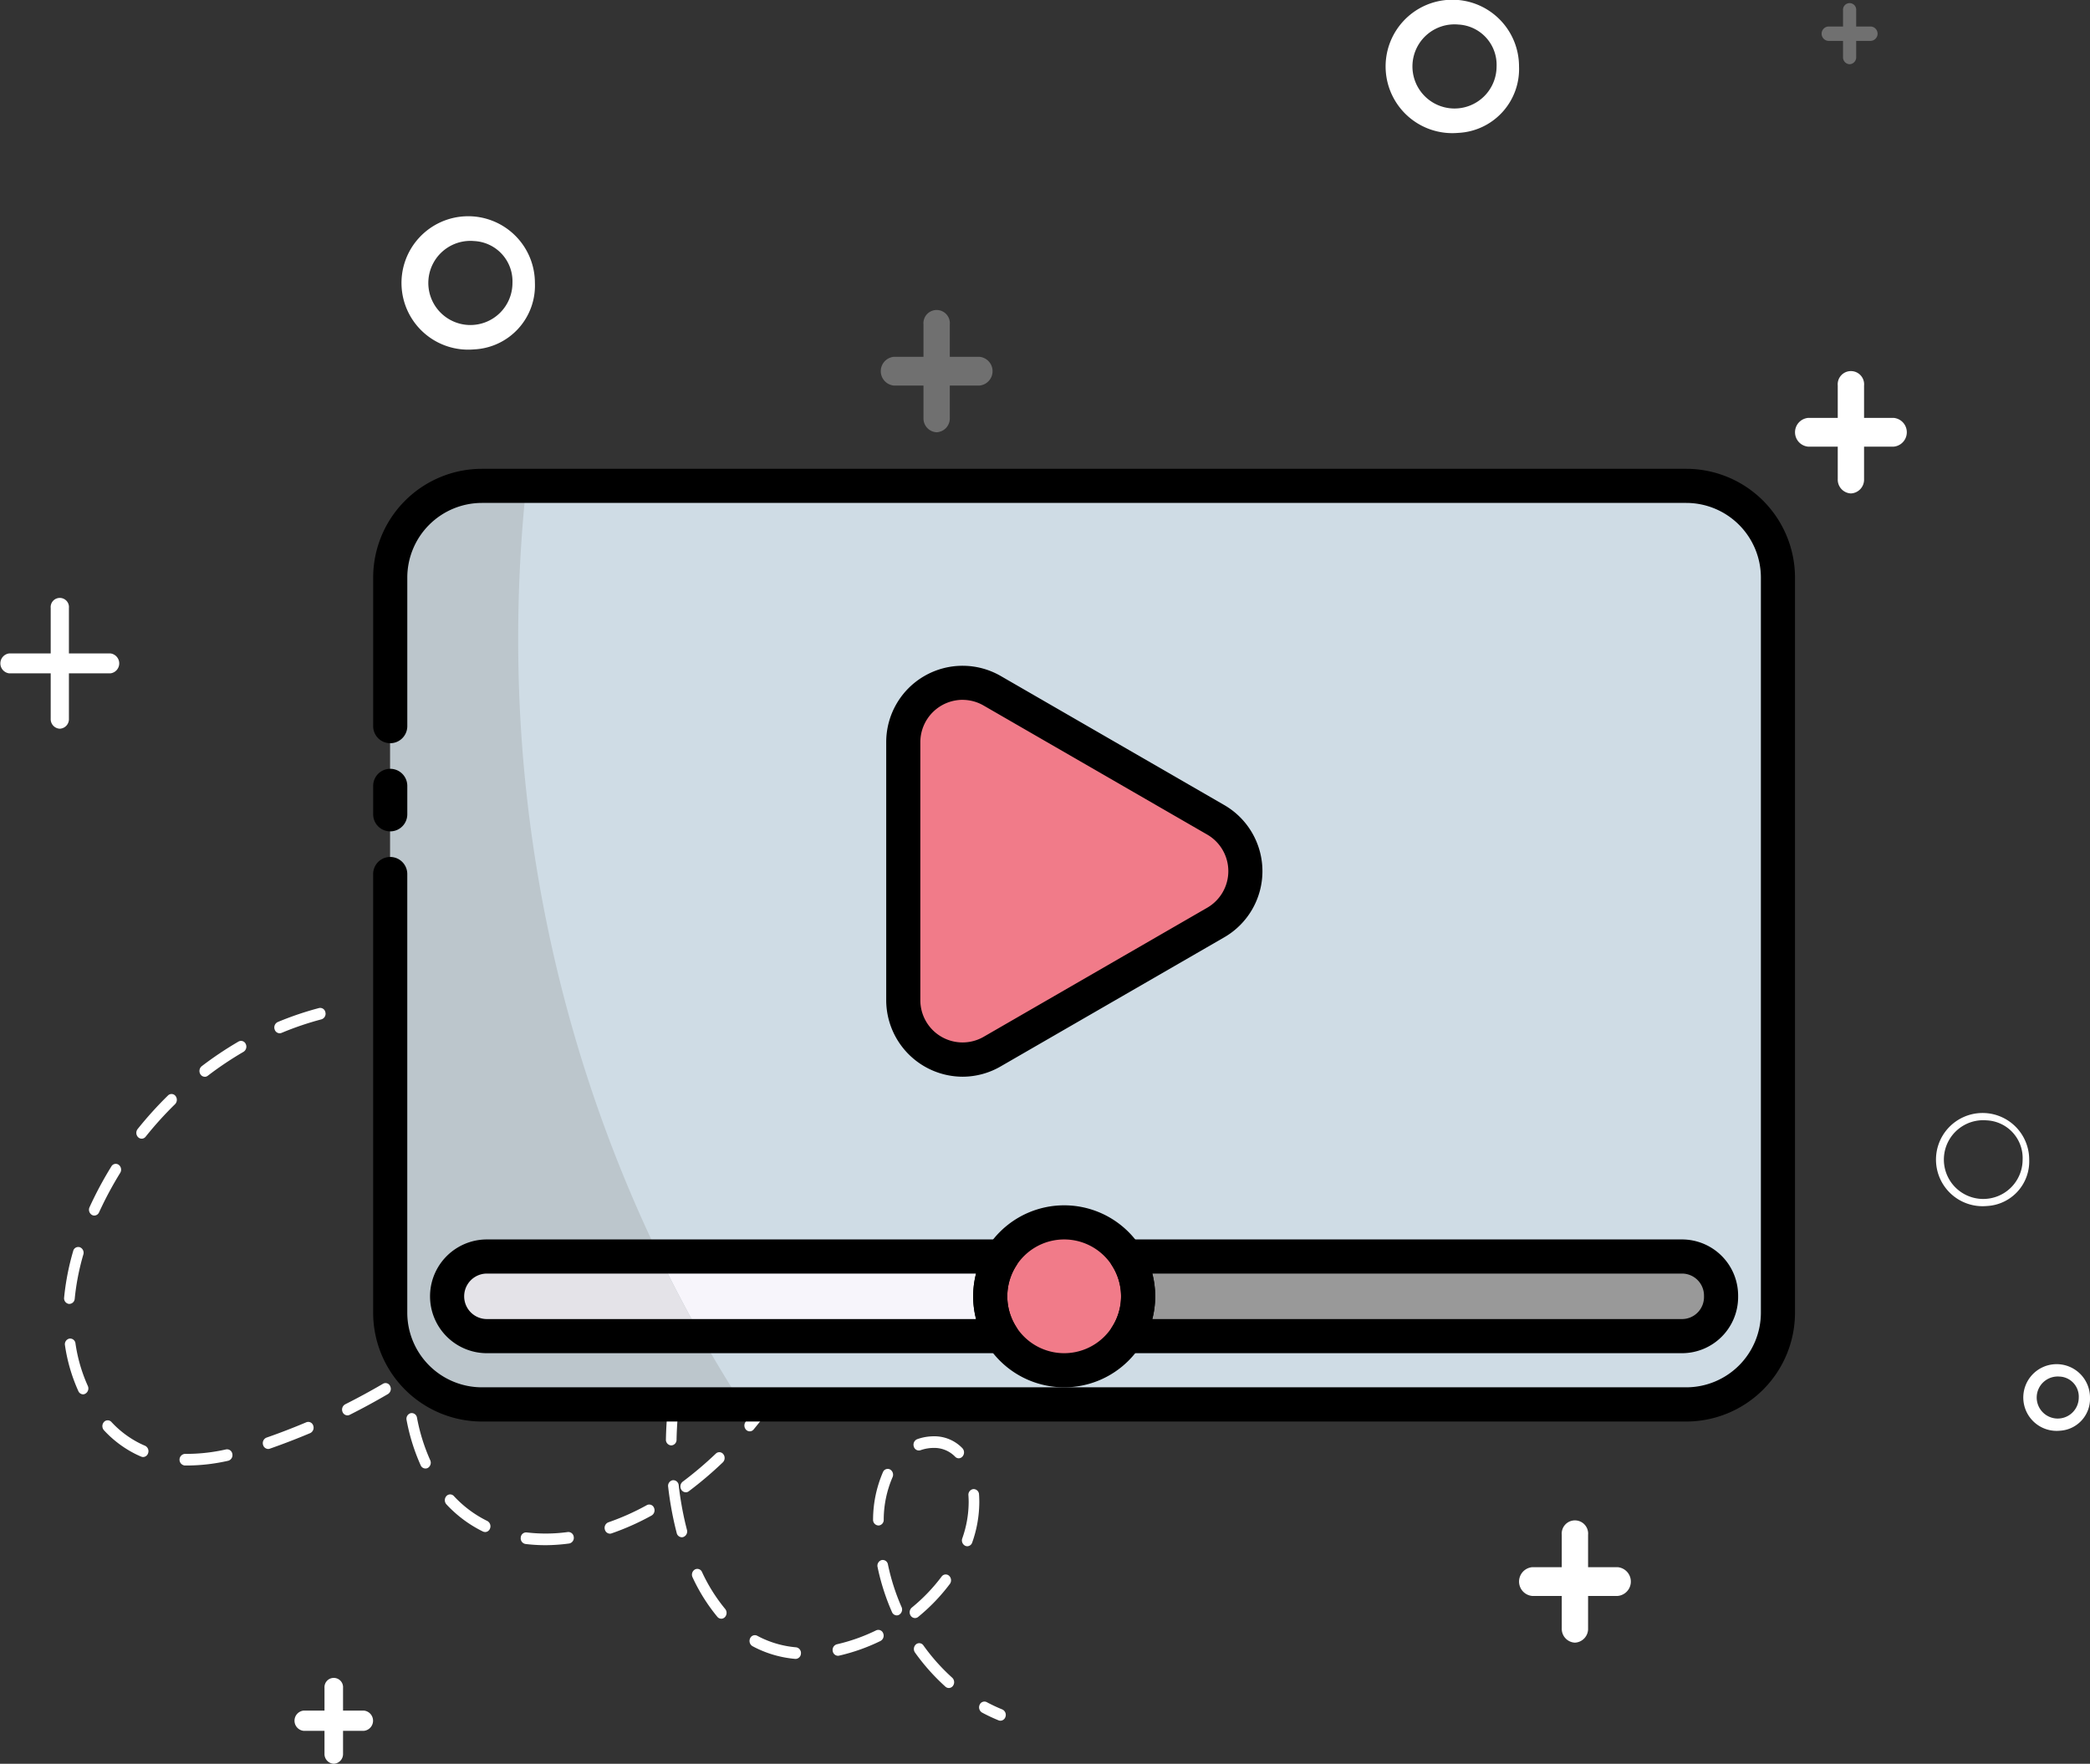 <svg xmlns="http://www.w3.org/2000/svg" width="124.945" height="105.439" viewBox="0 0 124.945 105.439">
  <rect x="0" y="0" width="124.945" height="105.439" fill="#333333" stroke="none"/>
  <g id="Grupo_108940" data-name="Grupo 108940" transform="translate(-157.691 -11173.457)">
    <g id="Grupo_99206" data-name="Grupo 99206" transform="translate(0 6624.457)">
      <g id="Grupo_98723" data-name="Grupo 98723" transform="translate(68.79 4549)">
        <g id="Grupo_98687" data-name="Grupo 98687" transform="translate(179.712 90.895)">
          <g id="Grupo_98685" data-name="Grupo 98685" transform="translate(0 2.793)">
            <path id="Trazado_150424" data-name="Trazado 150424" d="M339.626,219.069h-5.112a.863.863,0,0,1,0-1.719h5.112a.863.863,0,0,1,0,1.719Z" transform="translate(-333.727 -217.35)" fill="#fff"/>
          </g>
          <g id="Grupo_98686" data-name="Grupo 98686" transform="translate(2.555)">
            <path id="Trazado_150425" data-name="Trazado 150425" d="M338.533,220.633a.825.825,0,0,1-.786-.86v-5.585a.79.79,0,1,1,1.573,0v5.585A.826.826,0,0,1,338.533,220.633Z" transform="translate(-337.747 -213.329)" fill="#fff"/>
          </g>
        </g>
        <g id="Grupo_98690" data-name="Grupo 98690" transform="translate(196.21 22.189)">
          <g id="Grupo_98688" data-name="Grupo 98688" transform="translate(0 2.793)">
            <path id="Trazado_150426" data-name="Trazado 150426" d="M712.078,104.031h-5.112a.863.863,0,0,1,0-1.719h5.112a.863.863,0,0,1,0,1.719Z" transform="translate(-706.179 -102.312)" fill="#fff"/>
          </g>
          <g id="Grupo_98689" data-name="Grupo 98689" transform="translate(2.556)">
            <path id="Trazado_150427" data-name="Trazado 150427" d="M710.986,105.6a.825.825,0,0,1-.786-.859V99.15a.79.79,0,1,1,1.573,0v5.586A.825.825,0,0,1,710.986,105.6Z" transform="translate(-710.2 -98.291)" fill="#fff"/>
          </g>
        </g>
        <g id="Grupo_98693" data-name="Grupo 98693" transform="translate(88.902 35.753)">
          <g id="Grupo_98691" data-name="Grupo 98691" transform="translate(0 3.31)">
            <path id="Trazado_150428" data-name="Trazado 150428" d="M404.11,101.938h-6.06a.6.6,0,0,1,0-1.19h6.06a.6.6,0,0,1,0,1.19Z" transform="translate(-397.506 -100.748)" fill="#fff"/>
          </g>
          <g id="Grupo_98692" data-name="Grupo 98692" transform="translate(3.03)">
            <path id="Trazado_150429" data-name="Trazado 150429" d="M402.817,103.792a.572.572,0,0,1-.545-.6v-6.62a.547.547,0,1,1,1.089,0v6.62A.571.571,0,0,1,402.817,103.792Z" transform="translate(-402.272 -95.982)" fill="#fff"/>
          </g>
        </g>
        <g id="Grupo_98699" data-name="Grupo 98699" transform="translate(141.554 18.537)" opacity="0.3">
          <g id="Grupo_98697" data-name="Grupo 98697" transform="translate(0 2.793)">
            <path id="Trazado_150432" data-name="Trazado 150432" d="M495.529,83.441h-5.112a.863.863,0,0,1,0-1.719h5.112a.863.863,0,0,1,0,1.719Z" transform="translate(-489.63 -81.722)" fill="#fff"/>
          </g>
          <g id="Grupo_98698" data-name="Grupo 98698" transform="translate(2.555)">
            <path id="Trazado_150433" data-name="Trazado 150433" d="M494.437,85.005a.826.826,0,0,1-.787-.86V78.56a.79.79,0,1,1,1.573,0v5.585A.826.826,0,0,1,494.437,85.005Z" transform="translate(-493.65 -77.701)" fill="#fff"/>
          </g>
        </g>
        <g id="Grupo_98702" data-name="Grupo 98702" transform="translate(106.499 100.293)">
          <g id="Grupo_98700" data-name="Grupo 98700" transform="translate(0 1.968)">
            <path id="Trazado_150434" data-name="Trazado 150434" d="M430.737,239.217h-3.6a.608.608,0,0,1,0-1.21h3.6a.608.608,0,0,1,0,1.21Z" transform="translate(-426.581 -238.007)" fill="#fff"/>
          </g>
          <g id="Grupo_98701" data-name="Grupo 98701" transform="translate(1.801)">
            <path id="Trazado_150435" data-name="Trazado 150435" d="M429.968,240.32a.582.582,0,0,1-.554-.6v-3.936a.556.556,0,1,1,1.109,0v3.936A.581.581,0,0,1,429.968,240.32Z" transform="translate(-429.414 -235.174)" fill="#fff"/>
          </g>
        </g>
        <g id="Grupo_98705" data-name="Grupo 98705" transform="translate(197.802 0.188)" opacity="0.3">
          <g id="Grupo_98703" data-name="Grupo 98703" transform="translate(0 1.397)">
            <path id="Trazado_150436" data-name="Trazado 150436" d="M571.766,47.642H569.21a.431.431,0,0,1,0-.859h2.556a.431.431,0,0,1,0,.859Z" transform="translate(-568.816 -46.783)" fill="#fff"/>
          </g>
          <g id="Grupo_98704" data-name="Grupo 98704" transform="translate(1.278)">
            <path id="Trazado_150437" data-name="Trazado 150437" d="M571.221,48.424a.413.413,0,0,1-.393-.43V45.2a.395.395,0,1,1,.787,0v2.793A.413.413,0,0,1,571.221,48.424Z" transform="translate(-570.827 -44.772)" fill="#fff"/>
          </g>
        </g>
        <g id="Grupo_98706" data-name="Grupo 98706" transform="translate(113.608 12.943)">
          <path id="Trazado_150438" data-name="Trazado 150438" d="M449.305,77.59a3.988,3.988,0,1,1,3.635-3.972A3.819,3.819,0,0,1,449.305,77.59Zm0-6.477a2.515,2.515,0,1,0,2.293,2.505A2.409,2.409,0,0,0,449.305,71.113Z" transform="translate(-445.669 -69.646)" fill="#fff"/>
        </g>
        <g id="Grupo_98707" data-name="Grupo 98707" transform="translate(210.21 81.559)">
          <path id="Trazado_150439" data-name="Trazado 150439" d="M714.982,238.211a1.994,1.994,0,1,1,1.818-1.986A1.91,1.91,0,0,1,714.982,238.211Zm0-3.238a1.257,1.257,0,1,0,1.146,1.253A1.2,1.2,0,0,0,714.982,234.972Z" transform="translate(-713.164 -234.239)" fill="#fff"/>
        </g>
        <g id="Grupo_98708" data-name="Grupo 98708" transform="translate(172.441)">
          <path id="Trazado_150440" data-name="Trazado 150440" d="M527.907,107.307a3.988,3.988,0,1,1,3.636-3.972A3.82,3.82,0,0,1,527.907,107.307Zm0-6.478a2.515,2.515,0,1,0,2.294,2.506A2.409,2.409,0,0,0,527.907,100.83Z" transform="translate(-524.272 -99.363)" fill="#fff"/>
        </g>
        <g id="Grupo_98712" data-name="Grupo 98712" transform="translate(205.131 66.547)">
          <path id="Trazado_150444" data-name="Trazado 150444" d="M726.036,186.188a2.786,2.786,0,1,1,2.54-2.775A2.668,2.668,0,0,1,726.036,186.188Zm0-5.121a2.354,2.354,0,1,0,2.147,2.345A2.255,2.255,0,0,0,726.036,181.067Z" transform="translate(-723.496 -180.638)" fill="#fff"/>
        </g>
        <g id="Grupo_98714" data-name="Grupo 98714" transform="translate(92.732 60.251)">
          <path id="Trazado_150446" data-name="Trazado 150446" d="M629.751,96.117a.3.3,0,0,1-.111-.022,10.3,10.3,0,0,1-.987-.464.363.363,0,0,1-.146-.465.308.308,0,0,1,.426-.159,9.606,9.606,0,0,0,.928.436.357.357,0,0,1,.188.447A.321.321,0,0,1,629.751,96.117Zm-3.088-1.956a.3.3,0,0,1-.2-.078,12.621,12.621,0,0,1-1.819-2.04.368.368,0,0,1,.055-.488.3.3,0,0,1,.446.06,11.989,11.989,0,0,0,1.722,1.931.369.369,0,0,1,.043.489A.305.305,0,0,1,626.663,94.162Zm-9.155-1.74h-.027a6.6,6.6,0,0,1-2.39-.675l-.163-.085a.363.363,0,0,1-.144-.465.308.308,0,0,1,.426-.158l.15.079a6,6,0,0,0,2.174.612.339.339,0,0,1,.29.375A.33.33,0,0,1,617.509,92.422Zm2.528-.186a.326.326,0,0,1-.311-.277.348.348,0,0,1,.247-.41,10.852,10.852,0,0,0,2.349-.833.309.309,0,0,1,.42.177.361.361,0,0,1-.161.458,11.46,11.46,0,0,1-2.48.878A.289.289,0,0,1,620.037,92.236Zm-6.975-2.216a.306.306,0,0,1-.234-.113,10.826,10.826,0,0,1-1.482-2.361.362.362,0,0,1,.137-.467.305.305,0,0,1,.428.15,10.169,10.169,0,0,0,1.385,2.208.37.37,0,0,1-.019.491A.3.3,0,0,1,613.062,90.02Zm11.58-.039a.309.309,0,0,1-.254-.139.369.369,0,0,1,.064-.486,10.618,10.618,0,0,0,1.782-1.854.3.3,0,0,1,.448-.049.37.37,0,0,1,.045.489,11.274,11.274,0,0,1-1.893,1.97A.3.3,0,0,1,624.642,89.981Zm-1.089-.16a.316.316,0,0,1-.286-.2,13.45,13.45,0,0,1-.861-2.69.349.349,0,0,1,.24-.415.316.316,0,0,1,.38.262,12.808,12.808,0,0,0,.814,2.543.361.361,0,0,1-.148.463A.292.292,0,0,1,623.553,89.821Zm4.215-4.134a.3.3,0,0,1-.114-.023.358.358,0,0,1-.183-.449,6.54,6.54,0,0,0,.381-2.163c0-.136-.005-.272-.015-.409a.339.339,0,0,1,.294-.372.327.327,0,0,1,.341.32c.011.153.016.308.016.46a7.3,7.3,0,0,1-.423,2.411A.319.319,0,0,1,627.767,85.687Zm-25.231-.063a9.569,9.569,0,0,1-1.182-.072.341.341,0,0,1-.28-.384.324.324,0,0,1,.352-.306,9.707,9.707,0,0,0,2.463-.024.327.327,0,0,1,.354.3.342.342,0,0,1-.276.386A10.951,10.951,0,0,1,602.536,85.624Zm8.167-.473a.323.323,0,0,1-.306-.253l-.083-.331a20.544,20.544,0,0,1-.429-2.439.342.342,0,0,1,.276-.388.328.328,0,0,1,.355.3,19.951,19.951,0,0,0,.413,2.349l.08.319a.353.353,0,0,1-.22.429A.313.313,0,0,1,610.7,85.151Zm-4.3-.215a.321.321,0,0,1-.3-.243.354.354,0,0,1,.207-.435,14.636,14.636,0,0,0,2.3-1.027.305.305,0,0,1,.427.153.363.363,0,0,1-.141.467,15.171,15.171,0,0,1-2.4,1.07A.308.308,0,0,1,606.407,84.937Zm-7.464-.1a.3.3,0,0,1-.13-.03,7.425,7.425,0,0,1-1.8-1.243q-.2-.185-.381-.382a.37.37,0,0,1,0-.491.3.3,0,0,1,.449,0q.167.18.348.349a6.773,6.773,0,0,0,1.648,1.138.36.36,0,0,1,.16.458A.317.317,0,0,1,598.943,84.839Zm23.515-.39h-.009a.336.336,0,0,1-.309-.358,7.216,7.216,0,0,1,.593-2.835.306.306,0,0,1,.428-.152.363.363,0,0,1,.14.467,6.454,6.454,0,0,0-.524,2.541A.332.332,0,0,1,622.459,84.448Zm-11.518-1.985a.311.311,0,0,1-.262-.151.367.367,0,0,1,.083-.483,21.9,21.9,0,0,0,1.978-1.676.3.3,0,0,1,.449.033.37.37,0,0,1-.031.49A22.416,22.416,0,0,1,611.12,82.4.3.3,0,0,1,610.941,82.463ZM595.375,81.04a.314.314,0,0,1-.284-.192,11.97,11.97,0,0,1-.843-2.706.348.348,0,0,1,.246-.41.32.32,0,0,1,.376.268,11.214,11.214,0,0,0,.79,2.539.363.363,0,0,1-.142.466A.3.3,0,0,1,595.375,81.04Zm-14.2-.18h-.187a.349.349,0,0,1,.007-.695h.178a10.7,10.7,0,0,0,2.285-.268.321.321,0,0,1,.374.272.347.347,0,0,1-.25.408A11.267,11.267,0,0,1,581.172,80.86Zm46.081-.431a.3.3,0,0,1-.219-.1,1.735,1.735,0,0,0-1.279-.52h0a2.391,2.391,0,0,0-.788.138.314.314,0,0,1-.4-.224.355.355,0,0,1,.206-.437,2.968,2.968,0,0,1,.982-.172h0a2.32,2.32,0,0,1,1.718.712.371.371,0,0,1,.01.491A.3.3,0,0,1,627.253,80.429ZM578.5,80.354a.3.3,0,0,1-.115-.024c-.1-.042-.2-.087-.3-.135a6.563,6.563,0,0,1-1.927-1.441.371.371,0,0,1-.005-.491.3.3,0,0,1,.449-.006,5.941,5.941,0,0,0,1.741,1.3c.089.043.179.084.27.122a.359.359,0,0,1,.182.449A.322.322,0,0,1,578.5,80.354Zm7.469-.483a.323.323,0,0,1-.3-.242.355.355,0,0,1,.207-.437c.794-.276,1.595-.585,2.38-.917a.31.31,0,0,1,.411.2.357.357,0,0,1-.181.449c-.8.337-1.61.65-2.417.931A.291.291,0,0,1,585.973,79.872Zm24.1-.213h-.006a.335.335,0,0,1-.311-.354,21.52,21.52,0,0,1,.238-2.813.321.321,0,0,1,.365-.286.344.344,0,0,1,.262.4,21,21,0,0,0-.229,2.715A.333.333,0,0,1,610.07,79.659Zm4.693-.841a.3.3,0,0,1-.214-.09.369.369,0,0,1-.022-.49,23.606,23.606,0,0,0,1.573-2.129.3.3,0,0,1,.444-.081.369.369,0,0,1,.073.485A24.145,24.145,0,0,1,615,78.7.3.3,0,0,1,614.763,78.818Zm-24.051-.954a.317.317,0,0,1-.289-.2.362.362,0,0,1,.156-.461c.758-.381,1.518-.794,2.259-1.227a.3.3,0,0,1,.43.142.364.364,0,0,1-.13.47c-.753.44-1.524.859-2.294,1.246A.3.3,0,0,1,590.712,77.864Zm-15.8-1.257a.317.317,0,0,1-.285-.194,10.222,10.222,0,0,1-.8-2.738.344.344,0,0,1,.264-.4.323.323,0,0,1,.364.288,9.438,9.438,0,0,0,.737,2.538.363.363,0,0,1-.144.465A.3.3,0,0,1,574.91,76.607Zm19.368-.948a.333.333,0,0,1-.318-.339q0-.216,0-.431a22.734,22.734,0,0,1,.131-2.39.324.324,0,0,1,.352-.3.342.342,0,0,1,.28.385,21.726,21.726,0,0,0-.127,2.31q0,.207,0,.415a.335.335,0,0,1-.31.356Zm.914-.417a.313.313,0,0,1-.271-.165.367.367,0,0,1,.1-.478c.713-.479,1.421-.989,2.107-1.515a.3.3,0,0,1,.443.085.368.368,0,0,1-.078.484c-.7.534-1.416,1.051-2.14,1.538A.3.3,0,0,1,595.193,75.243Zm22.523-.933a.3.3,0,0,1-.153-.043.364.364,0,0,1-.125-.472c.257-.51.5-1.033.714-1.556.126-.3.237-.608.329-.906a.312.312,0,0,1,.4-.218.355.355,0,0,1,.2.44c-.1.32-.217.647-.352.972-.223.538-.471,1.078-.736,1.6A.315.315,0,0,1,617.715,74.309Zm-6.822-.114a.284.284,0,0,1-.1-.016.355.355,0,0,1-.208-.436,20.633,20.633,0,0,1,.955-2.626.307.307,0,0,1,.425-.161.363.363,0,0,1,.148.464,19.675,19.675,0,0,0-.922,2.532A.322.322,0,0,1,610.893,74.2Zm-11.54-2.143a.31.31,0,0,1-.249-.131.369.369,0,0,1,.051-.488c.658-.573,1.306-1.172,1.925-1.781a.3.3,0,0,1,.45.026.371.371,0,0,1-.024.49c-.629.619-1.287,1.227-1.955,1.808A.3.3,0,0,1,599.353,72.052ZM574.092,71.2l-.033,0a.34.34,0,0,1-.284-.381,15.246,15.246,0,0,1,.542-2.781.312.312,0,0,1,.4-.226.354.354,0,0,1,.207.435,14.457,14.457,0,0,0-.515,2.644A.33.33,0,0,1,574.092,71.2Zm20.755-1.047a.293.293,0,0,1-.073-.01.35.35,0,0,1-.237-.418,25.727,25.727,0,0,1,.741-2.7.312.312,0,0,1,.408-.207.356.356,0,0,1,.189.445,25.112,25.112,0,0,0-.72,2.622A.325.325,0,0,1,594.847,70.153Zm18.272-.929a.3.3,0,0,1-.187-.067.369.369,0,0,1-.069-.485,6.038,6.038,0,0,1,1.966-1.963.305.305,0,0,1,.429.146.363.363,0,0,1-.133.469,5.423,5.423,0,0,0-1.749,1.758A.309.309,0,0,1,613.119,69.224Zm5.926-.166a.326.326,0,0,1-.31-.277,2.391,2.391,0,0,0-.552-1.167,1.968,1.968,0,0,0-.836-.55.355.355,0,0,1-.206-.436.312.312,0,0,1,.4-.226,2.59,2.59,0,0,1,1.1.727,3.081,3.081,0,0,1,.719,1.512.347.347,0,0,1-.246.41A.3.3,0,0,1,619.045,69.058Zm-15.915-.722a.3.3,0,0,1-.222-.1.369.369,0,0,1,0-.491c.588-.654,1.165-1.336,1.711-2.024a.3.3,0,0,1,.449-.035.37.37,0,0,1,.032.49c-.556.7-1.141,1.391-1.739,2.056A.3.3,0,0,1,603.129,68.337ZM575.58,65.918a.293.293,0,0,1-.142-.037.363.363,0,0,1-.142-.466q.113-.246.231-.488a22.2,22.2,0,0,1,1.074-1.947.3.3,0,0,1,.44-.094.366.366,0,0,1,.086.482c-.376.61-.727,1.245-1.039,1.886q-.114.234-.224.472A.315.315,0,0,1,575.58,65.918Zm21.025-.966a.289.289,0,0,1-.148-.04.364.364,0,0,1-.133-.469,17.7,17.7,0,0,1,1.387-2.391.3.3,0,0,1,.446-.067.369.369,0,0,1,.061.487,16.9,16.9,0,0,0-1.331,2.3A.315.315,0,0,1,596.605,64.952Zm9.8-.851a.292.292,0,0,1-.168-.053.366.366,0,0,1-.1-.478,5.987,5.987,0,0,0,.758-2.029,3.673,3.673,0,0,0,.041-.4.332.332,0,0,1,.335-.327.337.337,0,0,1,.3.366,4.261,4.261,0,0,1-.049.476,6.7,6.7,0,0,1-.844,2.277A.312.312,0,0,1,606.409,64.1Zm-27.995-2.779a.3.3,0,0,1-.209-.086.37.37,0,0,1-.031-.49,22.438,22.438,0,0,1,1.814-2.006.3.3,0,0,1,.449.027.372.372,0,0,1-.024.491,21.473,21.473,0,0,0-1.759,1.945A.307.307,0,0,1,578.414,61.323Zm21.274-.747a.306.306,0,0,1-.239-.119.37.37,0,0,1,.03-.49,10.718,10.718,0,0,1,2.158-1.608.307.307,0,0,1,.428.151.364.364,0,0,1-.138.468,10.032,10.032,0,0,0-2.03,1.513A.3.3,0,0,1,599.688,60.576Zm6.8-1.643a.308.308,0,0,1-.238-.117,1.955,1.955,0,0,0-.777-.591,2.426,2.426,0,0,0-1.257-.111.325.325,0,0,1-.358-.3.344.344,0,0,1,.271-.392,3,3,0,0,1,1.566.149,2.6,2.6,0,0,1,1.03.78.37.37,0,0,1-.027.49A.3.3,0,0,1,606.492,58.933Zm-24.3-1.311a.312.312,0,0,1-.261-.149.368.368,0,0,1,.079-.483,21.282,21.282,0,0,1,2.2-1.473.306.306,0,0,1,.43.144.364.364,0,0,1-.131.469,20.633,20.633,0,0,0-2.134,1.429A.3.3,0,0,1,582.192,57.623Zm4.479-2.6a.319.319,0,0,1-.3-.223.358.358,0,0,1,.183-.449,18.986,18.986,0,0,1,2.466-.836.316.316,0,0,1,.383.256.349.349,0,0,1-.235.419,18.415,18.415,0,0,0-2.388.811A.3.3,0,0,1,586.671,55.02Z" transform="translate(-573.773 -53.502)" fill="#fff"/>
        </g>
      </g>
      <g id="_5.Video" data-name="5.Video" transform="translate(178.98 4561.98)">
        <rect id="Rectángulo_36560" data-name="Rectángulo 36560" width="82.96" height="54.91" rx="5.48" transform="translate(2.04 16.065)" fill="#cfdce5"/>
        <path id="Trazado_157369" data-name="Trazado 157369" d="M81.6,64.469v.092A2.335,2.335,0,0,1,79.266,66.9H46.053a4.412,4.412,0,0,0,0-4.76H79.266A2.335,2.335,0,0,1,81.6,64.469Z" fill="#999"/>
        <path id="Trazado_157370" data-name="Trazado 157370" d="M37.91,64.515a4.38,4.38,0,0,0,.7,2.38H7.82a2.38,2.38,0,0,1,0-4.76H38.607a4.38,4.38,0,0,0-.7,2.38Z" fill="#f7f5fb"/>
        <circle id="Elipse_4935" data-name="Elipse 4935" cx="4.42" cy="4.42" r="4.42" transform="translate(37.91 60.095)" fill="#f17b89"/>
        <path id="Trazado_157371" data-name="Trazado 157371" d="M51.392,42.17,38.028,49.885a3.545,3.545,0,0,1-5.317-3.07V31.385a3.545,3.545,0,0,1,5.317-3.07L51.392,36.03a3.545,3.545,0,0,1,0,6.14Z" fill="#f17b89"/>
        <path id="Trazado_157372" data-name="Trazado 157372" d="M23.083,70.975H7.521A5.48,5.48,0,0,1,2.04,65.493V21.546a5.48,5.48,0,0,1,5.482-5.481h2.649A85.914,85.914,0,0,0,9.69,25.16,84.59,84.59,0,0,0,23.083,70.975Z" fill="#bcc6cc"/>
        <path id="Trazado_157373" data-name="Trazado 157373" d="M20.626,66.9H7.82a2.38,2.38,0,0,1,0-4.76H18.132Q19.305,64.56,20.626,66.9Z" fill="#e4e3e8"/>
        <path id="Trazado_157374" data-name="Trazado 157374" d="M79.519,72h-72a6.508,6.508,0,0,1-6.5-6.5V39.27a1.02,1.02,0,1,1,2.04,0V65.494a4.466,4.466,0,0,0,4.461,4.461h72a4.466,4.466,0,0,0,4.461-4.461V21.546a4.466,4.466,0,0,0-4.461-4.461h-72A4.466,4.466,0,0,0,3.06,21.546V30.43a1.02,1.02,0,1,1-2.04,0V21.546a6.508,6.508,0,0,1,6.5-6.5h72a6.508,6.508,0,0,1,6.5,6.5V65.494A6.508,6.508,0,0,1,79.519,72Z"/>
        <path id="Trazado_157375" data-name="Trazado 157375" d="M2.04,36.72A1.02,1.02,0,0,1,1.02,35.7V34a1.02,1.02,0,0,1,2.04,0v1.7A1.02,1.02,0,0,1,2.04,36.72Z"/>
        <path id="Trazado_157376" data-name="Trazado 157376" d="M79.266,67.915H46.053a1.02,1.02,0,0,1-.858-1.572,3.392,3.392,0,0,0,0-3.656,1.02,1.02,0,0,1,.858-1.572H79.266a3.358,3.358,0,0,1,3.354,3.354v.092A3.358,3.358,0,0,1,79.266,67.915ZM47.6,65.875H79.266a1.316,1.316,0,0,0,1.314-1.314v-.092a1.316,1.316,0,0,0-1.314-1.314H47.6a5.464,5.464,0,0,1,0,2.72Z"/>
        <path id="Trazado_157377" data-name="Trazado 157377" d="M38.607,67.915H7.82a3.4,3.4,0,1,1,0-6.8H38.607a1.02,1.02,0,0,1,.858,1.572,3.392,3.392,0,0,0,0,3.656,1.02,1.02,0,0,1-.858,1.572ZM7.82,63.155a1.36,1.36,0,0,0,0,2.72H37.062a5.464,5.464,0,0,1,0-2.72Z"/>
        <path id="Trazado_157378" data-name="Trazado 157378" d="M42.33,69.955a5.44,5.44,0,1,1,5.44-5.44,5.44,5.44,0,0,1-5.44,5.44Zm0-8.84a3.4,3.4,0,1,0,3.4,3.4,3.4,3.4,0,0,0-3.4-3.4Z"/>
        <path id="Trazado_157379" data-name="Trazado 157379" d="M36.256,51.387a4.582,4.582,0,0,1-4.565-4.572V31.385a4.565,4.565,0,0,1,6.847-3.953L51.9,35.147a4.565,4.565,0,0,1,0,7.906L38.538,50.768A4.555,4.555,0,0,1,36.256,51.387Zm0-22.531a2.534,2.534,0,0,0-2.525,2.529v15.43A2.525,2.525,0,0,0,37.518,49l13.363-7.715a2.525,2.525,0,0,0,0-4.373L37.518,29.2a2.519,2.519,0,0,0-1.262-.342Z"/>
      </g>
    </g>
  </g>
</svg>
